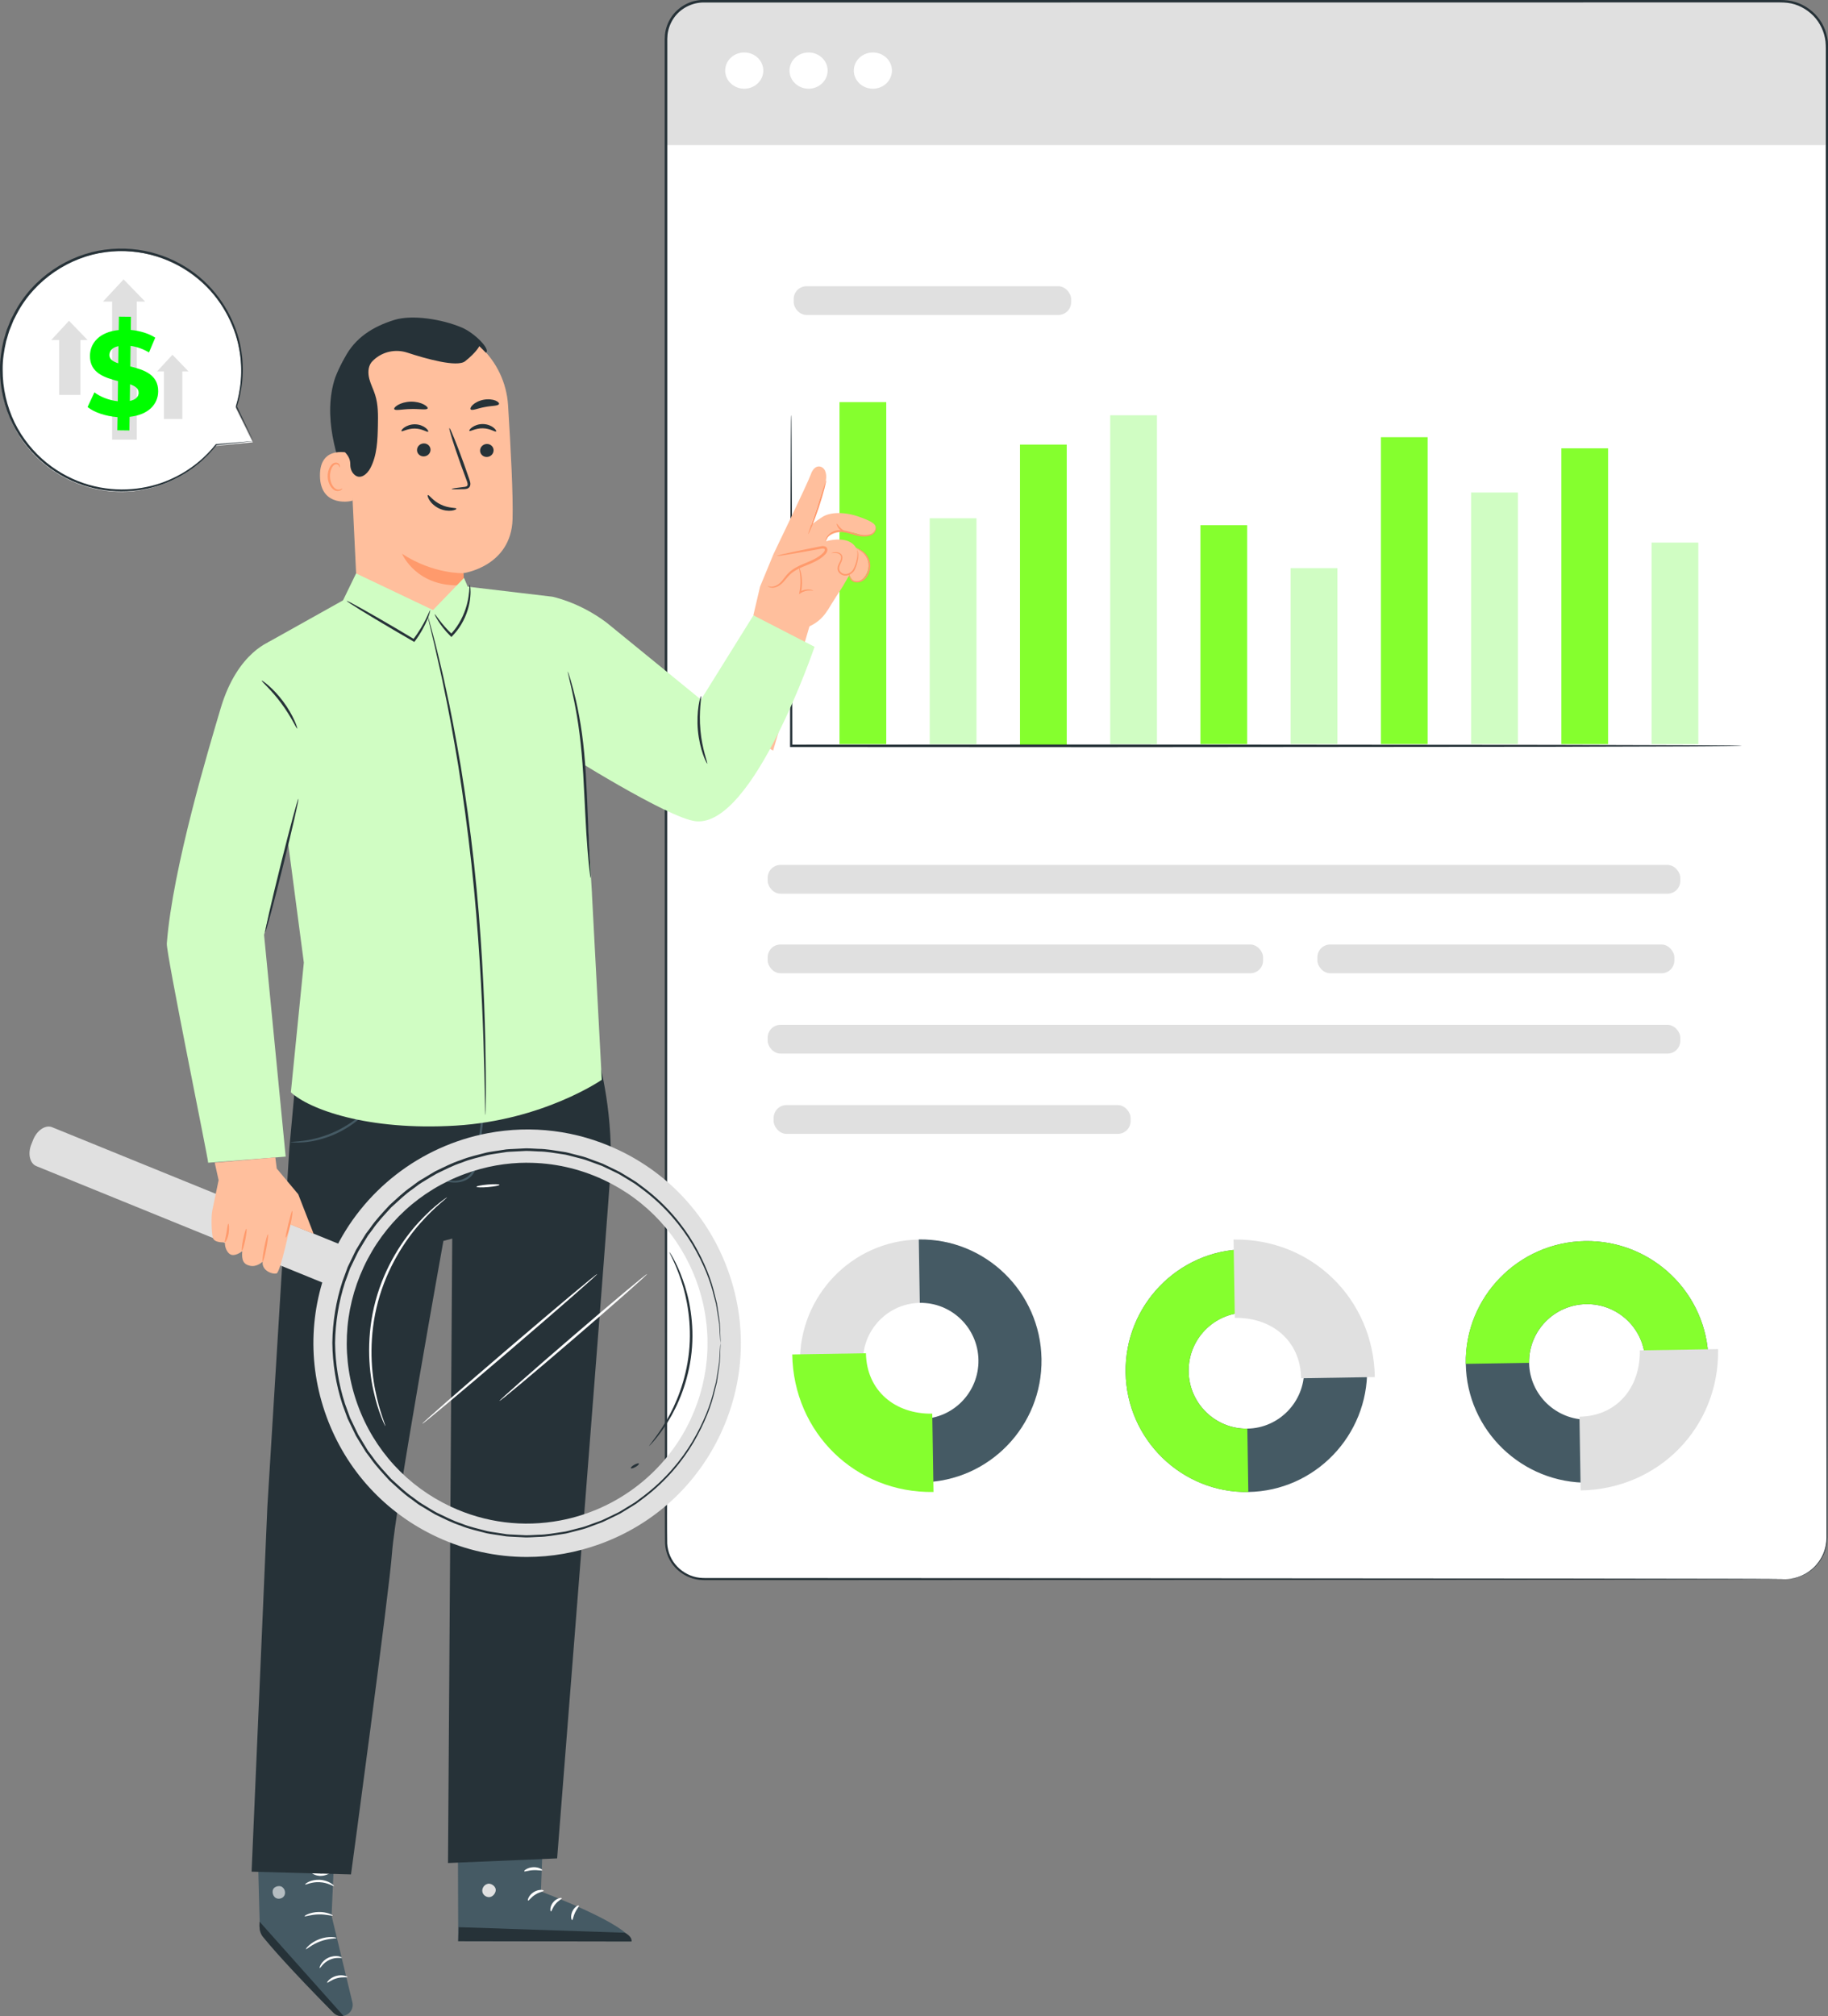 <?xml version="1.0" encoding="UTF-8"?>
<svg id="Capa_2" data-name="Capa 2" xmlns="http://www.w3.org/2000/svg" viewBox="0 0 366.34 403.86">
  <rect x="0" y="0" width="366.34" height="403.86" fill="#808080" stroke="none"/>
  <defs>
    <style>
      .cls-1 {
        fill: #fff;
      }

      .cls-2 {
        opacity: .6;
      }

      .cls-3 {
        fill: #455a64;
      }

      .cls-4 {
        fill: #ffbf9d;
      }

      .cls-5 {
        fill: #e0e0e0;
      }

      .cls-6 {
        fill: #ff9a6c;
      }

      .cls-7 {
        fill: #85ff2e;
      }

      .cls-8 {
        fill: #d0fdc3;
      }

      .cls-9 {
        fill: #00fe00;
      }

      .cls-10 {
        fill: #263238;
      }
    </style>
  </defs>
  <g id="Tab">
    <g>
      <g>
        <g>
          <g>
            <path class="cls-1" d="m140.98.26h216.08c4.99,0,9.05,4.06,9.05,9.05v298.67c0,4.62-3.75,8.38-8.38,8.38h-216.71c-4.18,0-7.58-3.4-7.58-7.58V7.8c0-4.16,3.38-7.54,7.54-7.54Z"/>
            <path class="cls-5" d="m140.98.26h216.08c4.99,0,9.05,4.06,9.05,9.05v19.76h-232.67V7.8c0-4.16,3.38-7.54,7.54-7.54Z"/>
            <ellipse class="cls-1" cx="149.15" cy="14.14" rx="3.82" ry="3.63"/>
            <ellipse class="cls-1" cx="162.04" cy="14.14" rx="3.82" ry="3.63"/>
            <path class="cls-1" d="m178.75,14.14c0,2-1.71,3.63-3.82,3.63s-3.82-1.63-3.82-3.63,1.71-3.63,3.82-3.63,3.82,1.63,3.82,3.63Z"/>
          </g>
          <g>
            <g>
              <rect class="cls-7" x="168.24" y="80.55" width="9.37" height="68.52"/>
              <rect class="cls-8" x="186.32" y="103.82" width="9.37" height="45.25"/>
              <rect class="cls-7" x="204.41" y="89.06" width="9.37" height="60.35"/>
              <rect class="cls-8" x="222.49" y="83.19" width="9.37" height="65.87"/>
              <rect class="cls-7" x="240.57" y="105.21" width="9.37" height="43.85"/>
              <rect class="cls-8" x="258.65" y="113.81" width="9.37" height="35.25"/>
              <rect class="cls-7" x="276.74" y="87.58" width="9.37" height="61.48"/>
              <rect class="cls-8" x="294.82" y="98.66" width="9.37" height="50.4"/>
              <rect class="cls-7" x="312.9" y="89.81" width="9.37" height="59.26"/>
              <rect class="cls-8" x="330.98" y="108.69" width="9.37" height="40.37"/>
            </g>
            <path class="cls-10" d="m158.57,83.19s.01.1.02.31c0,.22.01.52.02.91,0,.82.02,2.01.03,3.55.01,3.13.04,7.69.06,13.47.02,11.62.06,28.17.09,47.97l-.23-.23c18.17,0,39.47-.02,62.14-.03,35.45.03,67.53.06,90.77.08,11.6.03,21,.06,27.51.08,3.23.02,5.75.04,7.48.05.84.01,1.49.02,1.94.03.44,0,.66.03.66.03,0,0-.22.02-.66.03-.46,0-1.1.01-1.94.03-1.73.01-4.24.03-7.48.05-6.51.02-15.91.05-27.51.08-23.24.02-55.33.05-90.77.08-22.67-.01-43.96-.02-62.14-.03h-.23s0-.23,0-.23c.04-19.8.07-36.35.09-47.97.03-5.79.05-10.35.06-13.47.01-1.54.03-2.73.03-3.55,0-.39.01-.69.02-.91,0-.2.02-.31.02-.31Z"/>
          </g>
          <rect class="cls-5" x="159.06" y="57.34" width="55.6" height="5.76" rx="2.56" ry="2.56"/>
          <rect class="cls-5" x="153.85" y="173.27" width="182.89" height="5.76" rx="2.56" ry="2.56"/>
          <rect class="cls-5" x="153.85" y="205.3" width="182.89" height="5.76" rx="2.56" ry="2.56"/>
          <rect class="cls-5" x="153.85" y="189.21" width="99.28" height="5.76" rx="2.56" ry="2.56"/>
          <rect class="cls-5" x="264.01" y="189.21" width="71.54" height="5.76" rx="2.56" ry="2.56"/>
          <rect class="cls-5" x="155.04" y="221.38" width="71.54" height="5.76" rx="2.56" ry="2.56"/>
        </g>
        <path class="cls-10" d="m357.73,316.35c-.01-.06.98.1,2.74-.49.87-.3,1.91-.83,2.91-1.76,1-.91,1.95-2.27,2.4-4.01.24-.87.3-1.82.27-2.83,0-1.01,0-2.07,0-3.18,0-2.23,0-4.66-.01-7.3,0-5.28-.01-11.37-.02-18.22-.02-27.42-.05-67.09-.08-116.11,0-24.51-.02-51.36-.03-80.18,0-14.41,0-29.31-.01-44.67,0-7.68,0-15.46,0-23.36v-2.97c0-.99.03-1.99-.06-2.95-.22-1.92-1.08-3.77-2.45-5.17-1.37-1.38-3.19-2.35-5.14-2.58-.96-.12-1.98-.08-2.99-.09h-3.03c-64.81,0-136.07.01-210.86.02-2.29-.1-4.54.9-5.98,2.64-.71.87-1.22,1.91-1.47,3-.28,1.08-.17,2.25-.19,3.41,0,4.65,0,9.28,0,13.9,0,9.24,0,18.41,0,27.52,0,18.22,0,36.16,0,53.8,0,35.27-.01,69.3-.02,101.71,0,32.41-.02,63.21-.02,92.03,0,3.6-.03,7.19.02,10.7.1,1.72.82,3.39,2.01,4.61,1.18,1.23,2.78,2.05,4.46,2.24.83.09,1.71.05,2.57.06.87,0,1.73,0,2.59,0,1.72,0,3.44,0,5.14,0,3.41,0,6.79,0,10.13,0,13.38,0,26.22.01,38.47.02,49.02.03,88.68.06,116.1.08,13.7.02,24.34.04,31.57.05,3.6.01,6.35.02,8.21.03,1.85,0,2.8.03,2.8.03,0,0-.95.02-2.8.03-1.85,0-4.6.01-8.21.03-7.22.01-17.86.03-31.57.05-27.42.02-67.08.05-116.1.08-12.25,0-25.09.01-38.47.02-3.34,0-6.72,0-10.13,0-1.71,0-3.42,0-5.14,0-.86,0-1.72,0-2.59,0-.87,0-1.72.03-2.62-.06-1.78-.2-3.47-1.06-4.72-2.36-1.26-1.29-2.02-3.06-2.13-4.88-.05-3.57-.02-7.12-.03-10.73,0-28.82-.02-59.62-.02-92.03,0-32.41,0-66.43-.02-101.71,0-17.64,0-35.58,0-53.8,0-9.11,0-18.28,0-27.52,0-4.62,0-9.25,0-13.9v-1.74c.01-.6.06-1.2.2-1.79.27-1.17.82-2.28,1.58-3.21.77-.92,1.76-1.67,2.86-2.16,1.1-.51,2.34-.69,3.52-.67,74.79,0,146.04.01,210.86.02h3.03c1.01.01,2.02-.04,3.05.09,2.06.25,3.98,1.26,5.42,2.72,1.44,1.47,2.35,3.42,2.58,5.45.09,1.03.05,2.01.06,3v2.97c0,7.89,0,15.68,0,23.36,0,15.35,0,30.26-.01,44.67-.01,28.82-.02,55.67-.03,80.18-.03,49.02-.06,88.69-.08,116.11,0,6.85-.02,12.94-.02,18.22,0,2.64,0,5.07-.01,7.3,0,1.11,0,2.17,0,3.18.02,1-.04,1.98-.29,2.85-.46,1.76-1.43,3.12-2.44,4.04-1.02.93-2.07,1.46-2.95,1.76-.88.3-1.58.39-2.05.42-.47.02-.71.02-.71.02Z"/>
      </g>
      <g>
        <path class="cls-5" d="m208.72,272.23c.21,13.4-10.47,24.49-23.81,24.7-13.34.22-24.37-10.52-24.59-23.92-.21-13.4,10.47-24.49,23.81-24.7,13.34-.22,24.37,10.52,24.59,23.92Zm-35.77.58c.1,6.41,5.38,11.54,11.76,11.44,6.38-.1,11.49-5.4,11.38-11.81-.1-6.41-5.38-11.54-11.76-11.44-6.38.1-11.49,5.4-11.38,11.81Z"/>
        <path class="cls-3" d="m208.72,272.23c.21,13.4-10.47,24.49-23.81,24.7l-.2-12.69c6.38-.1,11.49-5.4,11.38-11.81-.1-6.41-5.38-11.54-11.76-11.44l-.2-12.69c13.34-.22,24.37,10.51,24.59,23.92Z"/>
        <path class="cls-7" d="m187.08,298.88c-15.61.25-28.06-11.86-28.31-27.55l14.77-.24c.12,7.5,5.83,12.22,13.29,12.1l.25,15.68Z"/>
      </g>
      <g>
        <path class="cls-3" d="m225.58,274.96c-.21-13.4,10.47-24.49,23.81-24.7,13.34-.22,24.37,10.52,24.59,23.92.21,13.4-10.47,24.49-23.81,24.7-13.34.22-24.37-10.52-24.59-23.92Zm35.77-.58c-.1-6.41-5.38-11.54-11.76-11.44-6.38.1-11.49,5.4-11.38,11.81.1,6.41,5.38,11.54,11.76,11.44,6.38-.1,11.49-5.4,11.38-11.81Z"/>
        <path class="cls-7" d="m225.58,274.96c-.21-13.4,10.47-24.49,23.81-24.7l.2,12.69c-6.38.1-11.49,5.4-11.38,11.81.1,6.41,5.38,11.54,11.76,11.44l.2,12.69c-13.34.22-24.37-10.51-24.59-23.92Z"/>
        <path class="cls-5" d="m247.21,248.31c15.61-.25,28.06,11.86,28.31,27.55l-14.77.24c-.12-7.5-5.83-12.22-13.29-12.1l-.25-15.68Z"/>
      </g>
      <g>
        <path class="cls-3" d="m317.67,248.62c13.4-.21,24.49,10.47,24.7,23.81.22,13.34-10.52,24.37-23.92,24.59-13.4.21-24.49-10.47-24.7-23.81-.22-13.34,10.52-24.37,23.92-24.59Zm.58,35.77c6.41-.1,11.54-5.38,11.44-11.76-.1-6.38-5.4-11.49-11.81-11.38-6.41.1-11.54,5.38-11.44,11.76.1,6.38,5.4,11.49,11.81,11.38Z"/>
        <path class="cls-7" d="m317.67,248.62c13.4-.21,24.49,10.47,24.7,23.81l-12.69.2c-.1-6.38-5.4-11.49-11.81-11.38-6.41.1-11.54,5.38-11.44,11.76l-12.69.2c-.22-13.34,10.51-24.37,23.92-24.59Z"/>
        <path class="cls-5" d="m344.32,270.26c.25,15.61-11.86,28.06-27.55,28.31l-.24-14.77c7.5-.12,12.22-5.83,12.1-13.29l15.68-.25Z"/>
      </g>
    </g>
  </g>
  <g id="Speech_Bubble" data-name="Speech Bubble">
    <g>
      <g>
        <path class="cls-1" d="m50.67,88.6l-7.47.72c-2.98,3.79-7.13,6.74-12.17,8.23-11.37,3.36-23.73-2.25-28.68-13.03-6.22-13.54,1.08-29.32,15.42-33.36,11.5-3.24,23.85,2.65,28.6,13.62,2.43,5.6,2.56,11.56.87,16.89h0s3.42,6.93,3.42,6.93Z"/>
        <path class="cls-10" d="m50.79,88.35s-.09-.16-.25-.46c-.17-.32-.39-.76-.68-1.33-.6-1.18-1.47-2.89-2.59-5.1h.19s0,.02,0,.02c-.03.05-.1.07-.15.04-.04-.03-.06-.08-.05-.13.9-2.94,1.55-7.04.63-11.74-.44-2.34-1.33-4.79-2.67-7.17-1.34-2.38-3.17-4.69-5.52-6.64-2.34-1.95-5.19-3.54-8.37-4.5-3.18-.97-6.69-1.3-10.22-.82-7.04.93-14.1,5.41-17.75,12.38l-.67,1.31-.55,1.36c-.41.89-.6,1.85-.9,2.76-.43,1.88-.73,3.77-.71,5.66-.03,3.77.85,7.45,2.4,10.67,1.58,3.21,3.83,5.95,6.43,8.05,2.6,2.1,5.52,3.57,8.46,4.41,5.92,1.7,11.72.9,16.07-.99,4.41-1.89,7.43-4.72,9.34-7.12.03-.01.05-.03.08-.04,2.39-.2,4.24-.36,5.53-.47.62-.05,1.1-.09,1.45-.12.33-.03.51-.03.51-.03,0,0-.15.03-.46.06-.34.04-.81.09-1.41.16-1.3.14-3.17.35-5.59.61l.08-.04c-1.89,2.44-4.92,5.34-9.37,7.29-4.4,1.96-10.3,2.8-16.33,1.1-3-.85-5.99-2.33-8.64-4.47-2.65-2.13-4.96-4.92-6.58-8.2C.88,81.58-.02,77.83,0,73.98c-.03-1.93.28-3.87.72-5.79.31-.93.5-1.92.92-2.82l.56-1.39.69-1.33c3.72-7.12,10.96-11.7,18.14-12.63,3.6-.49,7.19-.14,10.43.86,3.24.99,6.14,2.62,8.52,4.62,2.38,2,4.24,4.36,5.59,6.79,1.35,2.43,2.24,4.92,2.67,7.3.9,4.78.19,8.92-.76,11.87l-.2-.09h0c.03-.06.1-.08.15-.05.02.01.03.03.04.05,1.09,2.27,1.92,4.02,2.5,5.23.27.57.47,1,.62,1.32.14.29.2.44.19.44Z"/>
      </g>
      <g>
        <rect class="cls-5" x="32.85" y="73.53" width="3.69" height="10.4"/>
        <polygon class="cls-5" points="31.48 74.4 37.78 74.4 34.56 71.07 31.48 74.4"/>
      </g>
      <g>
        <rect class="cls-5" x="22.47" y="59.25" width="4.94" height="28.83"/>
        <polygon class="cls-5" points="20.64 60.41 29.08 60.41 24.77 55.97 20.64 60.41"/>
      </g>
      <path class="cls-9" d="m25.97,83.52l-.04,2.71-2.42-.03.04-2.64c-2.4-.18-4.69-.96-6-2.02l1.37-2.94c1.2.91,2.93,1.59,4.68,1.78l.05-4.04c-2.68-.69-5.67-1.62-5.62-5.09.03-2.57,1.93-4.75,5.76-5.13l.04-2.69,2.42.03-.04,2.64c1.81.17,3.57.68,4.9,1.54l-1.25,2.96c-1.23-.72-2.48-1.15-3.69-1.31l-.05,4.12c2.68.66,5.62,1.6,5.58,5.01-.03,2.52-1.9,4.67-5.71,5.08Zm-2.28-10.74l.05-3.44c-1.29.27-1.8.97-1.82,1.77-.01.85.71,1.32,1.77,1.67Zm4.09,5.89c.01-.85-.68-1.32-1.72-1.69l-.04,3.34c1.21-.25,1.76-.87,1.77-1.65Z"/>
      <g>
        <rect class="cls-5" x="11.85" y="67.1" width="4.26" height="12"/>
        <polygon class="cls-5" points="10.27 68.11 17.55 68.11 13.83 64.26 10.27 68.11"/>
      </g>
    </g>
  </g>
  <g id="Character">
    <g>
      <g>
        <g>
          <path class="cls-3" d="m109.07,361.04l-.67,17.88s17.95,6.69,18.15,10.01l-34.72-.06-.09-27.91,17.34.08Z"/>
          <path class="cls-5" d="m97.66,377.4c-.67.18-1.14.94-.98,1.62.15.68.92,1.16,1.59.99.68-.17,1.26-1.06,1.03-1.72-.23-.66-1.16-1.17-1.77-.84"/>
          <path class="cls-10" d="m91.82,388.87l.1-2.81,33.26,1.11s1.54.68,1.37,1.76l-34.72-.06Z"/>
          <path class="cls-1" d="m108.96,378.75c0,.17-.85.24-1.69.79-.85.52-1.28,1.26-1.44,1.19-.16-.03.1-1.05,1.12-1.69,1.02-.65,2.04-.45,2-.29Z"/>
          <path class="cls-1" d="m112.59,380.26c.04.16-.7.45-1.27,1.17-.6.7-.74,1.47-.91,1.47-.16.03-.27-.97.46-1.84.73-.88,1.72-.95,1.73-.79Z"/>
          <path class="cls-1" d="m114.66,384.63c-.15.04-.39-.81.05-1.74.43-.93,1.23-1.3,1.3-1.15.1.14-.42.64-.77,1.4-.37.76-.41,1.47-.58,1.49Z"/>
          <path class="cls-1" d="m108.66,374.66c-.07.15-.85-.08-1.81-.02-.96.04-1.71.36-1.79.22-.1-.12.63-.75,1.76-.81,1.13-.07,1.92.47,1.84.61Z"/>
        </g>
        <g>
          <path class="cls-3" d="m67.41,362.15l-.96,21.63,4.17,17.33c.3,1.25-.52,2.49-1.79,2.71h0c-.71.12-1.43-.11-1.94-.61-3.23-3.24-14.75-15.38-14.8-16.53-.08-1.84-.61-23.15-.61-23.15l15.93-1.37Z"/>
          <path class="cls-10" d="m68.83,403.82l-16.82-18.87-.02.92c.06.94.24,1.57.74,2.18,1.34,1.65,5.14,6.11,14.09,15.16.52.53,1.27.76,2,.62h0Z"/>
          <g class="cls-2">
            <path class="cls-1" d="m56.6,378.06c.53.39.69,1.21.33,1.76-.36.55-1.2.72-1.74.34-.54-.38-.76-1.36-.34-1.87.42-.51,1.42-.65,1.85-.15"/>
          </g>
          <path class="cls-1" d="m64.09,394.25c.12.06.63-1.06,1.93-1.64,1.28-.62,2.47-.29,2.5-.42.02-.05-.25-.23-.76-.31-.5-.08-1.23-.03-1.95.3-.71.33-1.23.86-1.48,1.3-.26.44-.3.76-.25.78Z"/>
          <path class="cls-1" d="m65.57,397.18c.1.1.81-.59,1.94-.89,1.12-.32,2.08-.09,2.12-.23.06-.11-.97-.59-2.25-.23-1.28.35-1.92,1.29-1.81,1.35Z"/>
          <path class="cls-1" d="m61.3,390.47c.1.1,1.19-.96,2.9-1.57,1.7-.64,3.22-.53,3.23-.68.04-.11-1.56-.45-3.39.23-1.83.66-2.84,1.96-2.73,2.02Z"/>
          <path class="cls-1" d="m61.04,383.87c.05.13,1.26-.34,2.82-.37,1.56-.04,2.78.38,2.83.24.06-.1-1.17-.76-2.84-.72-1.67.03-2.88.74-2.81.84Z"/>
          <path class="cls-1" d="m61.16,377.51c.06.13,1.28-.57,2.92-.46,1.64.07,2.78.9,2.85.78.04-.04-.19-.32-.69-.62-.49-.3-1.26-.59-2.14-.64-.88-.05-1.68.15-2.2.39-.52.24-.78.49-.75.54Z"/>
          <path class="cls-1" d="m64.08,375.85s.08-.29.05-.82c-.04-.53-.17-1.3-.6-2.16-.23-.41-.46-.93-1.06-1.23-.3-.15-.75-.1-1.01.18-.26.27-.35.63-.36.97,0,1.37,1.14,2.73,2.68,2.96,1.55.2,2.97-.65,3.61-1.82.14-.3.24-.68.08-1.05-.16-.37-.59-.53-.91-.48-.64.08-1.06.44-1.44.71-.76.58-1.23,1.2-1.51,1.65-.28.45-.37.73-.35.74.07.06.57-1.05,2.06-2.12.38-.24.81-.56,1.27-.59.23-.02.42.08.49.26.08.18.03.45-.09.69-.54.96-1.84,1.74-3.15,1.55-1.3-.18-2.31-1.37-2.32-2.48,0-.27.08-.53.23-.69.14-.15.36-.19.56-.11.42.18.69.64.91,1.02.88,1.61.76,2.84.85,2.82Z"/>
        </g>
        <g>
          <path class="cls-10" d="m119.75,211.44s3.06,10.07,2.63,22.52c-.17,4.82-10.73,138.32-10.73,138.32l-21.87.93.85-125.09-1.77.46s-9.68,53.75-10.29,62.41c-.55,7.79-8.23,64.5-8.23,64.5l-19.92-.55,3.16-73.1,4.4-71.76,1.91-20.91,59.86,2.26Z"/>
          <path class="cls-3" d="m86.64,235.53s.32.2.93.48c.62.26,1.53.66,2.75.83.61.08,1.3.09,2.02-.07.71-.16,1.47-.5,2.06-1.1.6-.61.96-1.43,1.18-2.29.22-.86.33-1.75.47-2.66.54-3.63.88-6.94,1.05-9.34.09-1.2.14-2.17.16-2.84.02-.67.01-1.05-.02-1.05-.03,0-.09.37-.16,1.03-.08.77-.18,1.71-.31,2.83-.26,2.39-.64,5.68-1.18,9.3-.28,1.79-.44,3.61-1.51,4.72-1.06,1.09-2.6,1.26-3.73,1.14-1.17-.12-2.09-.47-2.72-.68-.63-.22-.99-.34-1-.31Z"/>
          <path class="cls-3" d="m92.51,218.32s-.15-.11-.46-.11c-.31,0-.76.1-1.21.45-.42.34-.86.94-.85,1.73,0,.8.65,1.56,1.48,1.82.82.28,1.8.06,2.27-.59.48-.63.48-1.37.34-1.9-.15-.54-.46-.9-.71-1.07-.25-.18-.43-.2-.43-.18-.06.06.63.34.83,1.33.09.46.04,1.09-.35,1.55-.37.48-1.12.64-1.79.42-.68-.22-1.18-.8-1.2-1.4-.04-.6.29-1.14.64-1.46.74-.68,1.46-.5,1.45-.58Z"/>
          <path class="cls-3" d="m58.23,228.8s.27.06.75.08c.48.03,1.19.01,2.05-.06,1.73-.15,4.11-.67,6.52-1.81,2.41-1.14,4.33-2.65,5.54-3.89.61-.62,1.07-1.15,1.35-1.54.29-.39.44-.61.41-.63-.06-.05-.73.78-1.99,1.94-1.25,1.16-3.16,2.59-5.51,3.71-2.36,1.11-4.67,1.67-6.36,1.9-1.69.24-2.76.22-2.76.3Z"/>
        </g>
      </g>
      <g>
        <polygon class="cls-4" points="141.49 142.83 153.62 118.7 162.83 123.38 154.94 150.36 141.49 142.83"/>
        <g>
          <path class="cls-4" d="m165.87,122.25c1.36-2.26,2.99-4.72,2.99-4.72l1.32-2.26c.12.13.21.28.3.43.17.28.35.58.64.75.55.31,1.25,0,1.72-.42.98-.89,1.44-2.32,1.15-3.6-.28-1.23-1.24-2.28-2.44-2.68-.16-.29-.38-.57-.69-.83-1.91-1.55-5.33-.48-5.33-.48l.35-.86s2.03-2.02,6.54-.45c.67.23,1.42.24,2.08-.03.4-.17.77-.44.91-.89.35-1.1-.34-1.64-3.14-2.65-2.8-1.02-5.84-1.07-7.51.03-1.67,1.1-2.26,1.64-2.26,1.64,0,0,2.73-7.91,2.88-8.42.44-1.47.15-2.89-.8-3.27-.61-.25-1.56-.11-2.13,1.59-.49,1.47-7.43,15.85-7.43,15.85l-2.7,6.54-1.35,5.76,8.39,3.81,2.11-1.32c1.83-.62,3.38-1.86,4.37-3.51Z"/>
          <g>
            <path class="cls-4" d="m153.82,117.39c.76.5,1.81.17,2.51-.42.7-.59,1.17-1.39,1.83-2.03,1.95-1.9,5.17-2.06,7.03-4.06.26-.28.49-.7.28-1.01-.2-.29-.63-.25-.97-.19-2.95.56-5.91,1.12-8.86,1.69"/>
            <path class="cls-6" d="m155.63,111.37s.33-.13.94-.28c.61-.15,1.5-.34,2.6-.58,1.15-.23,2.45-.5,3.87-.79.37-.07.74-.15,1.12-.22.36-.04.81-.26,1.35.05.26.17.35.54.28.8-.07.26-.2.47-.36.65-.31.33-.64.62-1.01.87-1.49,1-3.11,1.41-4.4,2.08-.65.32-1.23.69-1.69,1.13-.46.44-.83.93-1.21,1.36-.73.89-1.7,1.33-2.36,1.29-.68-.02-.95-.34-.93-.34.02-.05.32.19.92.14.6-.04,1.42-.45,2.09-1.33.35-.42.7-.94,1.19-1.43.49-.49,1.1-.9,1.78-1.25,1.34-.71,2.95-1.14,4.32-2.07.34-.23.65-.51.91-.78.25-.28.34-.61.17-.71-.18-.13-.58-.06-.96.02-.38.07-.76.14-1.12.2-1.43.25-2.74.48-3.89.68-1.11.19-2.01.33-2.63.42-.62.09-.97.12-.98.08Z"/>
          </g>
          <path class="cls-6" d="m165.4,108.44c.06.03.19-.7,1.03-1.36.42-.32,1.02-.54,1.72-.55.7-.02,1.46.15,2.25.39.79.24,1.56.48,2.31.54.74.06,1.42-.03,1.95-.29.53-.25.79-.72.84-1.03.06-.31,0-.49,0-.48-.03,0-.03.17-.12.45-.09.28-.33.65-.82.85-.47.2-1.12.27-1.82.19-.7-.07-1.44-.31-2.24-.55-.8-.24-1.6-.42-2.35-.38-.75.02-1.42.3-1.85.67-.44.37-.67.78-.78,1.07-.11.29-.12.47-.1.47Z"/>
          <path class="cls-6" d="m165.55,96.23s-.24.59-.55,1.57c-.35,1.08-.77,2.38-1.24,3.81-.49,1.42-.92,2.71-1.29,3.79-.34.97-.54,1.57-.5,1.59.04.02.32-.55.72-1.51.39-.95.89-2.28,1.39-3.77.49-1.49.89-2.85,1.15-3.85.26-1,.37-1.62.33-1.63Z"/>
          <path class="cls-6" d="m166.59,110.81s.19,0,.52-.03c.31-.02.85-.04,1.24.34.19.19.26.47.19.79-.06.32-.24.64-.42,1-.17.35-.36.81-.23,1.3.13.48.52.85,1,1.02.49.17,1.01.08,1.42-.13.41-.22.75-.53.96-.91.37-.74.54-1.44.65-2.04.1-.6.1-1.1.04-1.44-.07-.34-.18-.5-.19-.49-.03.01.04.18.06.51.02.33-.01.8-.14,1.38-.13.57-.33,1.26-.69,1.94-.35.61-1.21,1.15-2,.88-.38-.13-.7-.45-.8-.8-.1-.36.03-.74.19-1.09.16-.35.35-.7.41-1.08.08-.37-.03-.79-.3-1.01-.52-.45-1.11-.35-1.42-.3-.33.07-.51.14-.5.16Z"/>
          <path class="cls-6" d="m170.26,114.83s-.11.15-.11.46c0,.3.16.79.65,1.12.48.32,1.24.38,1.92.03.68-.35,1.21-1.03,1.48-1.83.27-.8.26-1.64.03-2.34-.22-.7-.63-1.24-1.03-1.6-.41-.36-.81-.56-1.09-.67-.28-.1-.45-.12-.46-.1-.03.06.65.21,1.39.94.36.36.72.87.9,1.52.19.64.19,1.41-.06,2.15-.25.73-.72,1.36-1.3,1.67-.57.32-1.24.29-1.65.04-.42-.25-.6-.66-.64-.93-.05-.28,0-.44-.02-.45Z"/>
          <path class="cls-6" d="m163.02,118.34s-.25-.18-.76-.24c-.5-.06-1.26,0-1.99.46l.24.16c.08-.34.14-.72.18-1.11.23-2.19-.45-3.89-.52-3.84-.1.02.41,1.7.19,3.81-.04.38-.09.75-.16,1.08l-.07.37.31-.21c.64-.42,1.33-.53,1.8-.53.48,0,.76.08.77.04Z"/>
          <path class="cls-6" d="m167.71,104.9c-.09.01.03.68.62,1.21.59.53,1.27.57,1.27.48.02-.09-.54-.26-1.05-.73-.52-.45-.76-.99-.85-.96Z"/>
        </g>
      </g>
      <g>
        <g>
          <g>
            <path class="cls-8" d="m163.24,129.57l-12.25-6.3-10.51,16.88-18.85-15.37c-5.55-4.22-11.05-5.27-11.05-5.27l-1.07,3.35,3.28,27.71s21.16,13.4,26.68,13.95c11.51,1.14,23.77-34.95,23.77-34.95Z"/>
            <path class="cls-8" d="m118.63,178.93l-2.37-39.01-5.68-20.4-17.82-2.11-21.22,1.29-17.92,10.02,2.95,31.31,4.32,32.8-2.6,25.98c3.67,3.41,15.39,7.74,33,6.68,17.6-1.06,29.31-9.18,29.31-9.18l-1.98-37.39Z"/>
          </g>
          <path class="cls-8" d="m41.72,232.92c0-.81-8.44-41.98-8.29-43.91,1.16-15.16,8.53-39.47,10.78-47.08,3.39-11.5,10.24-13.55,10.24-13.55,0,0,2.97,4.37,5.39,13.03,2.42,8.66-.02,17.9-.02,17.9l-6.9,27.97,4.33,44.42-15.52,1.22Z"/>
        </g>
        <path class="cls-10" d="m113.8,134.53s.22.54.52,1.56c.31,1.01.7,2.49,1.13,4.33.41,1.84.84,4.06,1.18,6.54.34,2.48.6,5.22.77,8.09.34,5.76.47,10.96.68,14.73.1,1.81.18,3.32.25,4.46.06,1.05.07,1.64.03,1.64-.04,0-.12-.58-.24-1.62-.13-1.05-.26-2.57-.41-4.45-.31-3.76-.5-8.98-.83-14.72-.18-2.87-.42-5.59-.73-8.06-.31-2.47-.7-4.68-1.07-6.52-.38-1.84-.71-3.33-.96-4.36-.24-1.03-.36-1.6-.33-1.61Z"/>
        <path class="cls-10" d="m141.75,152.99c-.06.03-.44-.66-.86-1.85-.42-1.19-.85-2.89-1.03-4.81-.17-1.92-.06-3.67.13-4.91.19-1.25.43-1.99.49-1.97.16.03-.47,3.07-.11,6.84.32,3.77,1.52,6.64,1.36,6.7Z"/>
        <path class="cls-10" d="m59.8,160.03c.14.03-1.23,6.04-3.07,13.41-1.83,7.37-3.43,13.32-3.57,13.28-.14-.03,1.23-6.04,3.07-13.41,1.83-7.37,3.43-13.32,3.57-13.28Z"/>
        <path class="cls-10" d="m59.56,145.94c-.15.07-1.22-2.42-3.2-5.06-1.96-2.66-4.02-4.41-3.91-4.53.07-.11,2.33,1.5,4.33,4.22,2.02,2.71,2.9,5.34,2.78,5.37Z"/>
      </g>
      <g>
        <g>
          <g>
            <path class="cls-3" d="m98.11,228.95c8.1-1.53,16.74-.64,24.77,3.1,9.89,4.6,17.39,12.78,21.13,23.03,3.74,10.25,3.26,21.34-1.34,31.23-9.5,20.42-33.84,29.29-54.26,19.79h0c-9.89-4.6-17.39-12.78-21.13-23.03-3.74-10.25-3.26-21.34,1.34-31.23,5.77-12.39,16.99-20.53,29.49-22.89Zm14.56,77.56c11.66-2.21,22.14-9.8,27.52-21.36,4.29-9.23,4.74-19.58,1.25-29.14-3.49-9.56-10.49-17.19-19.72-21.49-9.23-4.3-19.58-4.74-29.14-1.25-9.56,3.49-17.19,10.49-21.49,19.72-4.29,9.23-4.74,19.58-1.25,29.14,3.49,9.56,10.49,17.19,19.72,21.49,7.49,3.49,15.55,4.32,23.11,2.89Z"/>
            <path class="cls-5" d="m105.58,311.9c-6.15,0-12.27-1.34-18.01-4.01-10.37-4.83-18.23-13.4-22.15-24.14-3.92-10.74-3.42-22.37,1.41-32.74,5.8-12.46,17.36-21.43,30.91-24,8.83-1.67,17.81-.55,25.97,3.25,10.37,4.83,18.23,13.4,22.15,24.14,3.92,10.74,3.42,22.37-1.41,32.74-4.82,10.35-13.39,18.21-24.15,22.14-4.8,1.75-9.77,2.62-14.73,2.62Zm.08-78.98c-4.18,0-8.36.73-12.4,2.21-9.07,3.31-16.3,9.95-20.38,18.7-4.07,8.75-4.49,18.56-1.19,27.63,3.31,9.07,9.95,16.3,18.7,20.38,6.88,3.2,14.46,4.15,21.91,2.74h0c11.45-2.16,21.2-9.74,26.1-20.25,4.07-8.75,4.49-18.56,1.19-27.63-3.31-9.07-9.95-16.3-18.7-20.38-4.85-2.26-10.03-3.39-15.23-3.39Z"/>
          </g>
          <path class="cls-5" d="m6.3,229.18l.36-.89c.78-1.9,2.47-3.01,3.79-2.48l59.68,24.28c.29.12.39.56.22.99l-2.54,6.25c-.17.43-.55.67-.85.55l-59.68-24.28c-1.32-.54-1.76-2.52-.98-4.42Z"/>
        </g>
        <path class="cls-1" d="m119.67,255.23c.09.11-7.68,6.91-17.36,15.19-9.68,8.28-17.6,14.91-17.69,14.8-.09-.11,7.68-6.91,17.36-15.19,9.68-8.28,17.6-14.91,17.69-14.8Z"/>
        <path class="cls-1" d="m129.67,255.23c.09.11-6.45,5.89-14.62,12.9-8.17,7.02-14.86,12.62-14.95,12.51s6.45-5.88,14.62-12.9c8.16-7.02,14.86-12.62,14.95-12.51Z"/>
        <path class="cls-10" d="m144.39,269.08s-.03-.21-.06-.63c-.03-.43-.07-1.04-.12-1.84-.02-.41-.05-.86-.08-1.35-.05-.5-.16-1.03-.25-1.62-.09-.58-.19-1.21-.3-1.89-.08-.68-.33-1.37-.51-2.11-.68-2.99-2.08-6.53-4.29-10.28-2.23-3.73-5.44-7.63-9.81-10.94-.55-.41-1.11-.82-1.67-1.24-.59-.38-1.2-.74-1.81-1.11-.62-.35-1.21-.78-1.88-1.09-.66-.32-1.33-.64-2-.96-.34-.16-.68-.32-1.02-.48-.35-.13-.71-.26-1.07-.39-.72-.26-1.44-.52-2.17-.79-.74-.24-1.51-.4-2.27-.61-.77-.17-1.53-.45-2.33-.53-1.59-.23-3.2-.55-4.87-.56-.83-.03-1.67-.11-2.51-.1-.84.04-1.69.09-2.55.13-.43.03-.86.03-1.29.08l-1.28.2c-.86.14-1.73.24-2.59.42-1.7.46-3.46.81-5.13,1.51-1.73.55-3.35,1.41-5.02,2.21-.81.44-1.59.95-2.4,1.43-.39.25-.81.47-1.19.75l-1.13.85c-1.57,1.07-2.93,2.42-4.37,3.71-1.3,1.43-2.66,2.84-3.77,4.46l-.89,1.18-.78,1.27-.77,1.27c-.27.42-.52.85-.72,1.31-.43.9-.87,1.81-1.31,2.71-.35.95-.69,1.9-1.04,2.85-1.25,3.86-1.93,7.97-1.99,12.14.05,4.18.73,8.28,1.98,12.15.35.95.7,1.9,1.04,2.85.44.91.87,1.81,1.31,2.72l.33.67.39.64.77,1.28.77,1.27.89,1.18c1.12,1.63,2.48,3.03,3.77,4.46,1.43,1.29,2.8,2.64,4.37,3.71l1.13.85c.38.28.8.5,1.19.75.81.48,1.58.99,2.4,1.43,1.67.8,3.29,1.65,5.02,2.21,1.67.7,3.44,1.04,5.14,1.51.86.18,1.73.28,2.59.42l1.28.2c.43.06.86.05,1.29.08.86.04,1.71.09,2.55.13.84.01,1.68-.07,2.51-.1,1.67,0,3.28-.34,4.87-.56.8-.08,1.56-.35,2.33-.53.76-.21,1.53-.36,2.27-.61.73-.27,1.45-.53,2.17-.79.36-.13.71-.26,1.07-.39.34-.16.68-.32,1.02-.48.67-.32,1.34-.64,2-.96.67-.3,1.26-.73,1.88-1.09.61-.38,1.23-.73,1.81-1.11.56-.42,1.12-.83,1.67-1.24,4.37-3.31,7.59-7.21,9.81-10.94,2.21-3.75,3.61-7.28,4.29-10.28.17-.75.43-1.43.51-2.11.11-.67.21-1.3.3-1.89.09-.58.19-1.12.25-1.62.03-.5.06-.95.08-1.35.05-.8.09-1.41.12-1.84.03-.41.06-.63.06-.63,0,0,0,.21,0,.63-.02.43-.04,1.05-.07,1.84-.02.41-.04.86-.06,1.36-.04.5-.14,1.04-.22,1.63-.09.59-.18,1.22-.28,1.9-.07.68-.32,1.37-.49,2.13-.66,3.01-2.04,6.58-4.24,10.37-2.22,3.77-5.44,7.72-9.84,11.08-.55.42-1.11.84-1.68,1.26-.59.39-1.21.75-1.83,1.13-.63.36-1.22.8-1.9,1.1-.67.32-1.34.65-2.02.98-.34.16-.68.33-1.03.49-.36.13-.72.26-1.08.4-.72.27-1.45.53-2.19.81-.74.25-1.52.41-2.29.62-.78.18-1.54.45-2.36.54-1.61.23-3.24.57-4.92.58-.84.03-1.69.11-2.54.1-.85-.04-1.71-.08-2.58-.13-.43-.03-.87-.03-1.3-.08l-1.3-.2c-.87-.14-1.75-.24-2.62-.42-1.72-.46-3.5-.81-5.2-1.52-1.75-.56-3.4-1.42-5.09-2.23-.82-.45-1.61-.96-2.43-1.45-.4-.25-.83-.47-1.21-.76l-1.15-.86c-1.59-1.09-2.98-2.45-4.43-3.76-1.31-1.45-2.69-2.87-3.83-4.52l-.9-1.2-.79-1.28-.79-1.29-.39-.65-.33-.68c-.44-.91-.88-1.83-1.33-2.75-.35-.96-.71-1.92-1.06-2.89-1.27-3.92-1.96-8.08-2.01-12.31.06-4.23.74-8.39,2.02-12.3.35-.97.71-1.93,1.06-2.89.44-.92.89-1.84,1.33-2.75.2-.46.45-.9.73-1.33l.78-1.29.79-1.28.9-1.2c1.13-1.65,2.51-3.07,3.83-4.52,1.45-1.31,2.84-2.67,4.43-3.75l1.15-.86c.38-.29.81-.51,1.21-.76.82-.48,1.61-1,2.43-1.45,1.69-.81,3.34-1.67,5.09-2.23,1.7-.7,3.48-1.05,5.2-1.52.87-.18,1.76-.28,2.62-.42l1.3-.2c.43-.06.87-.05,1.3-.08.87-.04,1.73-.09,2.58-.13.85-.01,1.7.07,2.54.1,1.69.01,3.31.35,4.92.58.81.09,1.58.36,2.36.54.77.21,1.55.37,2.29.62.74.27,1.47.54,2.19.81.36.13.72.27,1.08.4.34.16.69.33,1.03.49.68.33,1.35.65,2.02.98.67.31,1.27.74,1.9,1.1.61.38,1.24.74,1.83,1.13.57.43,1.13.85,1.68,1.26,4.4,3.36,7.62,7.31,9.84,11.08,2.2,3.79,3.58,7.36,4.24,10.37.17.75.41,1.45.49,2.13.1.68.19,1.31.28,1.9.08.59.18,1.13.22,1.63.02.5.04.95.06,1.36.03.8.05,1.41.07,1.84.01.42,0,.63,0,.63Z"/>
        <path class="cls-10" d="m130.08,289.65s.34-.48.97-1.32c.64-.84,1.52-2.08,2.47-3.69,1.91-3.21,3.96-8.09,4.56-13.78.6-5.7-.4-10.9-1.6-14.43-.59-1.78-1.2-3.18-1.65-4.13-.45-.95-.71-1.47-.68-1.49.02,0,.1.11.25.35.14.24.37.58.61,1.05.51.93,1.17,2.32,1.81,4.1,1.3,3.54,2.38,8.81,1.77,14.6-.61,5.79-2.75,10.72-4.76,13.92-1,1.61-1.93,2.83-2.62,3.63-.33.41-.63.7-.81.91-.19.2-.3.3-.31.29Z"/>
        <path class="cls-10" d="m128.04,293.19c.07.12-.23.43-.68.68-.45.25-.86.36-.93.24-.07-.12.23-.43.68-.68.45-.25.86-.36.93-.24Z"/>
        <path class="cls-1" d="m77.22,285.67s-.1-.15-.24-.46c-.13-.31-.36-.77-.58-1.38-.48-1.21-1.07-2.99-1.56-5.26-1.02-4.51-1.43-11.11.43-18,1.86-6.89,5.54-12.39,8.69-15.77,1.57-1.71,2.98-2.96,4-3.76.5-.42.92-.69,1.19-.9.28-.2.43-.29.44-.28.03.03-.53.48-1.5,1.33-.97.84-2.34,2.13-3.86,3.85-3.05,3.42-6.63,8.87-8.46,15.67-1.84,6.79-1.49,13.31-.57,17.79.45,2.26.98,4.05,1.4,5.27.41,1.22.67,1.89.63,1.91Z"/>
        <path class="cls-1" d="m100.1,237.35c.01.14-1.01.34-2.28.45-1.27.11-2.31.08-2.33-.06-.01-.14,1.01-.34,2.28-.45,1.27-.11,2.31-.08,2.33.06Z"/>
        <g>
          <path class="cls-4" d="m55.18,231.87l.28,2.22,4.31,5.15,3.08,7.91-4.65-1.83s-1.99,9.52-2.77,9.77c-.78.25-3.02-.52-2.79-2.35,0,0-1.12,1.12-2.51.83-1.4-.29-1.73-1.19-1.58-2.93,0,0-1.63,1.33-2.6.5-.97-.83-.88-2.27-.88-2.27,0,0-2.12.18-2.41-.92-.29-1.1-.37-4.24-.12-5.44.25-1.2,1.27-6.09,1.27-6.09l-.78-3.51,12.16-1.06Z"/>
          <path class="cls-6" d="m53.69,247.26c-.12-.02-.45,1.19-.74,2.7-.29,1.52-.43,2.76-.31,2.79.12.02.45-1.19.74-2.7.29-1.52.43-2.76.31-2.79Z"/>
          <path class="cls-6" d="m49.37,246.16c-.12-.02-.41.94-.66,2.15-.24,1.21-.34,2.22-.22,2.24s.41-.94.66-2.15c.24-1.21.34-2.22.23-2.24Z"/>
          <path class="cls-6" d="m45.77,245.14c-.13,0-.23.85-.39,1.87-.17,1.01-.43,1.82-.31,1.87.1.05.57-.72.75-1.8.16-1.07.06-1.93-.05-1.94Z"/>
          <path class="cls-6" d="m58.57,242.57c-.12-.02-.43,1.17-.79,2.64-.35,1.47-.62,2.68-.51,2.71.11.04.58-1.12.93-2.61.36-1.49.48-2.73.36-2.75Z"/>
        </g>
      </g>
      <g>
        <g>
          <path class="cls-10" d="m70.05,98.72c-1.36-3.71-2.7-7.45-3.4-11.34-.7-3.89-.73-7.97.52-11.72.19-.57,1.83-4.4,2.43-4.36.43.03-.54,3.58-.31,3.94,2.18,3.46,2.89,7.68,2.71,11.76-.18,4.08-.9,7.78-1.95,11.72"/>
          <path class="cls-4" d="m101.82,81.19c-.58-9.13-8.07-16.28-17.21-16.44l-1.08-.02c-9.9.41-14.33,9.28-13.65,19.17l1.67,34.8,3.37,3.26c5.79,5.61,15.46,3.14,17.85-4.56h0c-.07-2.79.11-2.59.13-2.59,0,0,9.54-1.31,9.82-10.82.14-4.62-.36-14.19-.9-22.81Z"/>
          <path class="cls-6" d="m92.9,114.82s-6,.25-12.32-3.88c0,0,2.9,6.97,12.4,6.28l-.08-2.4Z"/>
          <path class="cls-10" d="m98.92,90.19c.01.72-.58,1.32-1.33,1.35-.75.03-1.37-.53-1.38-1.25-.01-.72.58-1.32,1.33-1.35.75-.03,1.37.53,1.38,1.25Z"/>
          <path class="cls-10" d="m86.28,90.08c.01.72-.58,1.32-1.33,1.35-.75.03-1.37-.53-1.38-1.25-.01-.72.58-1.32,1.33-1.35.75-.03,1.37.53,1.38,1.25Z"/>
          <path class="cls-10" d="m99.42,86.43c-.17.17-1.19-.61-2.65-.63-1.46-.04-2.55.69-2.7.51-.08-.08.1-.4.57-.73.47-.33,1.26-.65,2.17-.63.91.02,1.67.37,2.1.72.44.35.59.68.51.75Z"/>
          <path class="cls-10" d="m85.81,86.48c-.17.17-1.19-.61-2.65-.63-1.46-.04-2.54.69-2.7.51-.08-.08.1-.4.57-.73.47-.33,1.26-.65,2.17-.63.91.02,1.67.37,2.1.72.44.35.59.68.51.75Z"/>
          <path class="cls-10" d="m90.51,97.95c0-.08.91-.22,2.38-.39.37-.03.73-.1.8-.35.09-.27-.06-.67-.23-1.11-.34-.91-.69-1.86-1.05-2.86-1.46-4.07-2.51-7.42-2.35-7.48.16-.06,1.48,3.2,2.95,7.27.35,1,.69,1.96,1.01,2.88.13.43.37.91.17,1.47-.11.28-.38.47-.62.53-.24.07-.45.07-.64.08-1.48.05-2.4.04-2.41-.04Z"/>
          <path class="cls-10" d="m85.69,81.82c-.18.38-1.62.06-3.34.12-1.73.02-3.15.39-3.34.02-.09-.18.19-.53.78-.86.59-.33,1.5-.62,2.54-.64,1.04-.02,1.96.23,2.56.54.6.31.89.65.81.83Z"/>
          <path class="cls-10" d="m99.99,80.96c-.22.39-1.44.3-2.82.58-1.39.24-2.49.77-2.83.49-.15-.14-.04-.5.4-.92.43-.41,1.22-.85,2.17-1.03.95-.18,1.83-.06,2.38.16.56.23.79.53.7.71Z"/>
          <path class="cls-4" d="m70.53,90.89c-.16-.07-6.5-2.05-6.41,4.46.09,6.51,6.61,5.07,6.61,4.88,0-.19-.21-9.34-.21-9.34Z"/>
          <path class="cls-6" d="m68.61,97.82s-.11.08-.3.17c-.19.09-.51.15-.85.03-.69-.24-1.29-1.32-1.33-2.5-.03-.59.09-1.16.29-1.63.19-.48.49-.82.84-.88.34-.08.59.12.67.3.09.18.05.31.09.32.02.02.14-.11.08-.38-.03-.13-.11-.28-.26-.4-.16-.12-.39-.19-.63-.16-.5.04-.95.51-1.17,1.03-.25.52-.39,1.15-.37,1.82.06,1.31.75,2.53,1.69,2.79.46.11.84-.03,1.03-.19.2-.16.23-.31.21-.32Z"/>
          <path class="cls-10" d="m97.37,70.67c1.04-.61-2.2-3.94-4.81-5.05-3.95-1.68-9.95-2.64-13.53-1.53-4.31,1.33-7.87,3.58-9.95,7.58-2.09,4-2.8,8.62-2.57,13.13.07,1.38.25,2.81,1.01,3.95.94,1.42,2.71,2.28,2.68,4.27-.01.73.21,1.45.72,1.97,1.22,1.24,2.65.02,3.29-1.19,1.37-2.58,1.46-5.63,1.52-8.55.04-2.08.08-4.2-.56-6.18-.34-1.08-.88-2.09-1.16-3.18-.28-1.09-.28-2.34.39-3.26.11-.15.29-.34.52-.55,1.8-1.66,4.37-2.2,6.7-1.44,3.69,1.21,9.99,3,11.6,1.72,2.31-1.84,2.84-3.02,2.84-3.02l1.33,1.33Z"/>
        </g>
        <path class="cls-10" d="m91.46,101.9c.03.11-.33.32-.98.4-.65.08-1.58-.01-2.5-.45-.91-.44-1.58-1.1-1.92-1.66-.35-.56-.41-.97-.31-1.01.22-.11,1.01,1.17,2.6,1.9,1.57.78,3.06.58,3.11.82Z"/>
      </g>
      <g>
        <polygon class="cls-8" points="68.74 120.27 71.36 114.87 86.78 122.21 92.99 115.77 94.6 119.51 86.78 128.38 83.43 128.38 76.38 127.14 68.74 120.27"/>
        <path class="cls-10" d="m86.23,122.26s-.12.71-.59,1.84c-.47,1.13-1.26,2.69-2.48,4.33l-.13.17-.19-.11c-1.17-.68-2.44-1.42-3.77-2.19-2.68-1.57-5.09-3.02-6.82-4.09-1.73-1.07-2.78-1.76-2.75-1.83.04-.06,1.15.52,2.93,1.51s4.22,2.39,6.89,3.96c1.32.78,2.58,1.53,3.75,2.23l-.31.06c2.46-3.18,3.32-5.94,3.45-5.88Z"/>
        <path class="cls-10" d="m94.14,117.14c.05,0,.25.92.11,2.43-.12,1.5-.64,3.59-1.85,5.58-.53.87-1.14,1.64-1.77,2.28l-.17.18-.17-.17c-1.14-1.12-1.96-2.23-2.47-3.04-.51-.82-.74-1.34-.7-1.36.11-.08,1.23,1.9,3.51,4.05h-.35c.59-.62,1.17-1.36,1.68-2.2,1.16-1.91,1.72-3.9,1.93-5.35.23-1.46.16-2.38.25-2.39Z"/>
        <path class="cls-10" d="m97.29,223.38s-.02-.09-.03-.26c0-.2-.02-.45-.03-.77-.02-.71-.04-1.7-.07-2.94-.04-2.56-.12-6.25-.27-10.82-.3-9.13-.92-21.74-2.42-35.6-.76-6.93-1.67-13.51-2.61-19.47-.99-5.96-1.96-11.31-2.92-15.78-.44-2.24-.91-4.25-1.31-6.02-.38-1.77-.74-3.29-1.05-4.53-.28-1.21-.51-2.17-.67-2.86-.07-.3-.12-.55-.16-.75-.03-.17-.05-.26-.04-.26s.04.08.09.25c.06.19.13.44.21.74.19.69.44,1.64.77,2.84.34,1.23.72,2.75,1.14,4.52.42,1.77.92,3.77,1.38,6.01,1,4.46,2.01,9.81,3.03,15.77.97,5.97,1.9,12.56,2.66,19.49,1.51,13.88,2.07,26.51,2.27,35.65.1,4.57.13,8.27.1,10.83-.01,1.25-.02,2.23-.03,2.94,0,.31-.02.56-.02.77,0,.17-.02.26-.03.26Z"/>
      </g>
    </g>
  </g>
</svg>